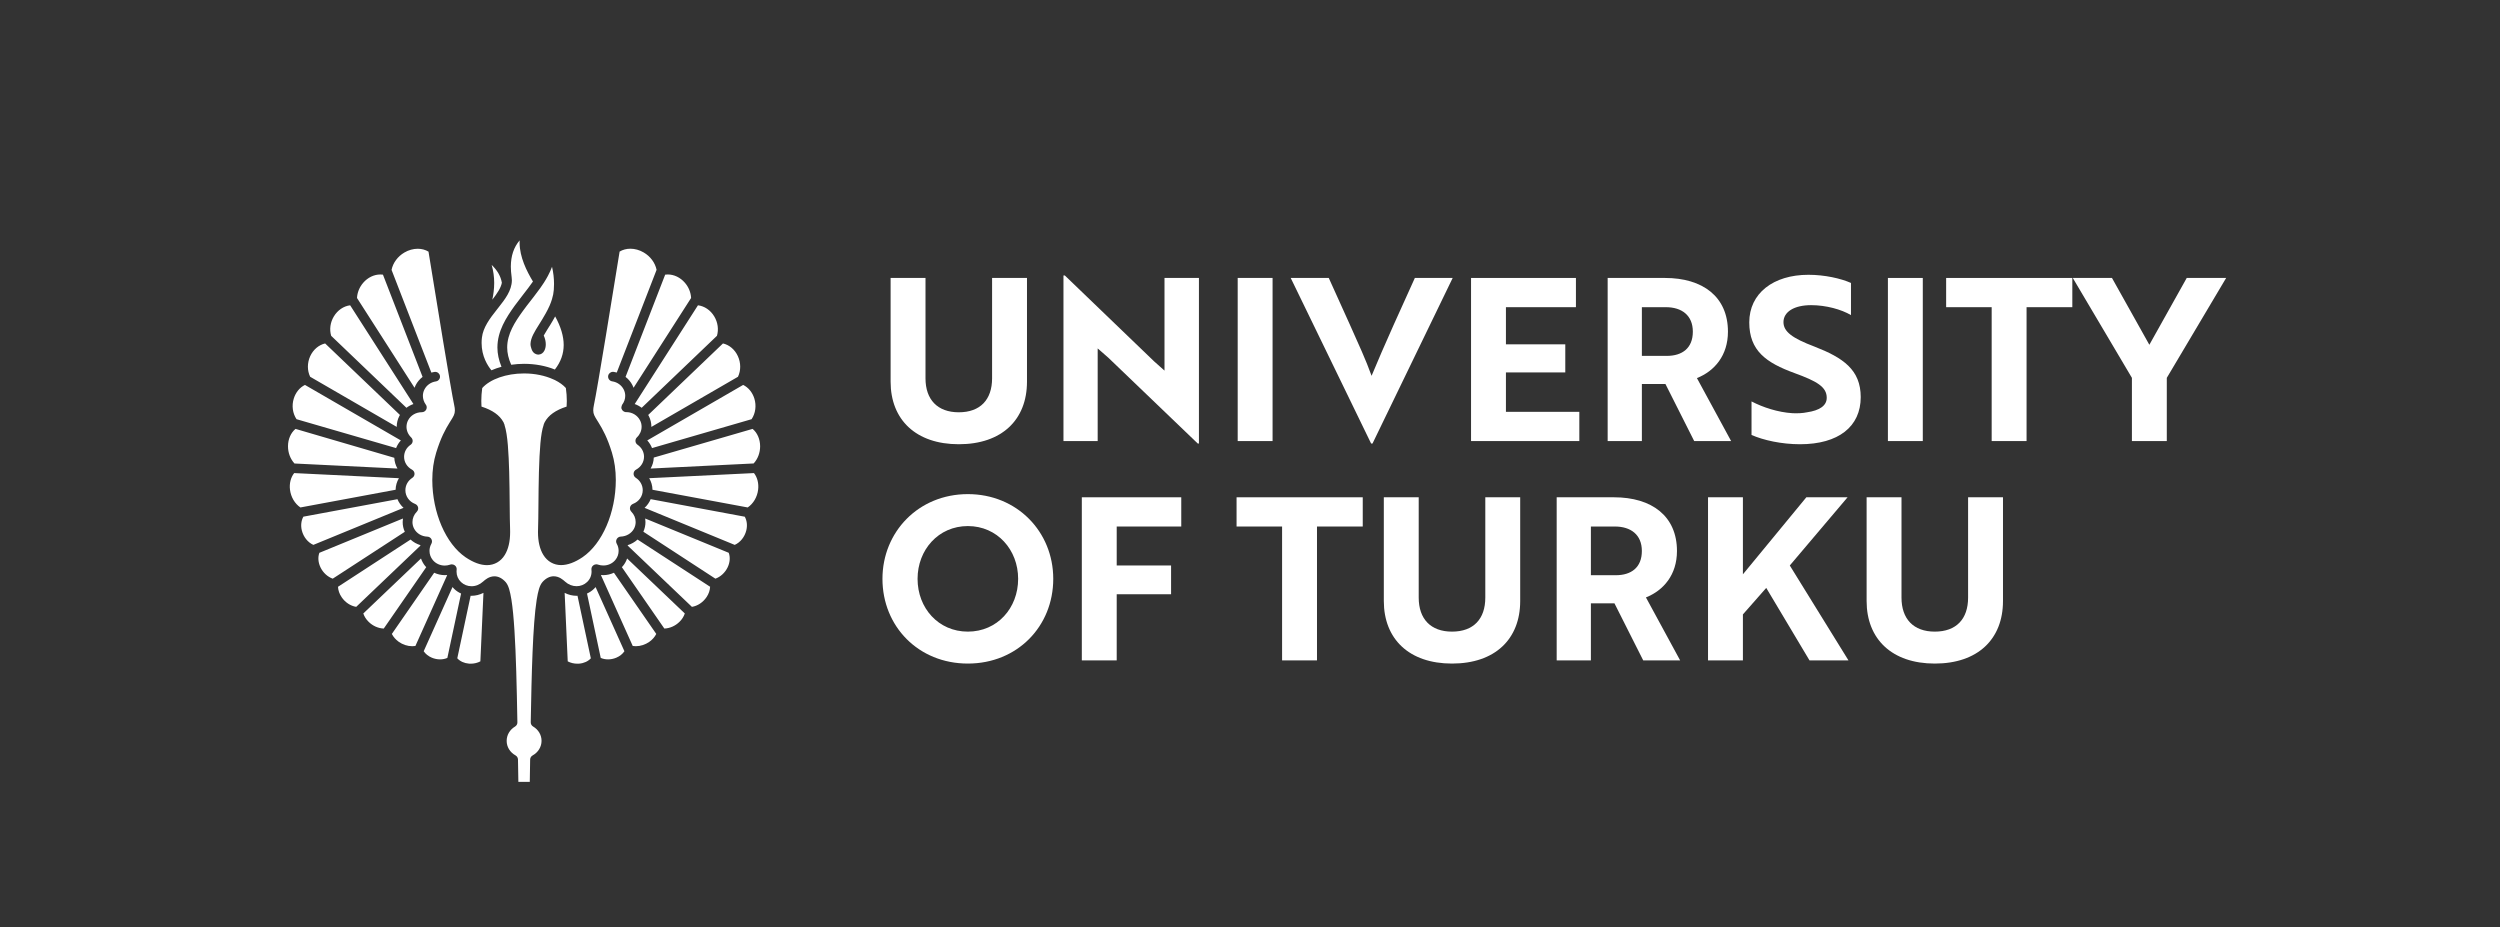 <?xml version="1.0" encoding="UTF-8" standalone="no"?>
<!-- Created with Inkscape (http://www.inkscape.org/) -->

<svg
   version="1.1"
   id="svg2"
   width="529.525"
   height="196.429"
   viewBox="0 0 529.525 196.429"
   sodipodi:docname="UTU_logo_RGB-EN.svg"
   inkscape:version="1.2.2 (732a01da63, 2022-12-09)"
   xmlns:inkscape="http://www.inkscape.org/namespaces/inkscape"
   xmlns:sodipodi="http://sodipodi.sourceforge.net/DTD/sodipodi-0.dtd"
   xmlns="http://www.w3.org/2000/svg"
   xmlns:svg="http://www.w3.org/2000/svg">
  <rect x="0" y="0" width="529.525" height="196.429" fill="#333333" stroke="none"/>
  <defs
     id="defs6">
    <clipPath
       clipPathUnits="userSpaceOnUse"
       id="clipPath18">
      <path
         d="M 0,147.322 H 397.144 V 0 H 0 Z"
         id="path16" />
    </clipPath>
  </defs>
  <sodipodi:namedview
     id="namedview4"
     pagecolor="#ffffff"
     bordercolor="#666666"
     borderopacity="1.0"
     inkscape:showpageshadow="2"
     inkscape:pageopacity="0.0"
     inkscape:pagecheckerboard="0"
     inkscape:deskcolor="#d1d1d1"
     showgrid="false"
     inkscape:zoom="3.1443255"
     inkscape:cx="264.60365"
     inkscape:cy="98.272268"
     inkscape:window-width="3840"
     inkscape:window-height="2066"
     inkscape:window-x="-11"
     inkscape:window-y="10"
     inkscape:window-maximized="1"
     inkscape:current-layer="g10">
    <inkscape:page
       x="0"
       y="0"
       id="page8"
       width="529.525"
       height="196.429" />
  </sodipodi:namedview>
  <g
     id="g10"
     inkscape:groupmode="layer"
     inkscape:label="Page 1"
     transform="matrix(1.333,0,0,-1.333,0,196.429)">
    <g
       id="g12">
      <g
         id="g14"
         clip-path="url(#clipPath18)">
        <g
           id="g20"
           transform="translate(78.227,99.736)">
          <path
             d="m 0,0 c 0.17,0.803 0.299,1.707 0.299,2.667 0,0.962 -0.134,1.92 -0.4,2.857 C 0.79,4.684 1.333,3.739 1.516,2.707 L 1.518,2.7 C 1.373,1.894 0.771,0.992 0,0 m 9.942,-11.096 c -1.459,0.593 -3.146,0.906 -4.898,0.908 -0.692,-0.002 -1.379,-0.052 -2.042,-0.149 -0.424,0.943 -0.639,1.865 -0.639,2.743 0,2.173 1.225,4.047 2.478,5.781 0.404,0.563 0.847,1.131 1.277,1.68 L 6.573,0.453 C 6.926,0.912 7.283,1.379 7.621,1.854 7.816,2.128 8.008,2.407 8.189,2.691 8.42,3.049 8.626,3.398 8.821,3.76 9.089,4.258 9.311,4.744 9.489,5.229 9.7,4.319 9.807,3.405 9.807,2.501 9.807,2.167 9.794,1.86 9.77,1.564 9.735,1.082 9.643,0.613 9.484,0.092 9.383,-0.243 9.26,-0.58 9.105,-0.939 8.907,-1.397 8.672,-1.835 8.49,-2.165 8.313,-2.489 8.127,-2.802 7.94,-3.11 7.761,-3.41 7.581,-3.696 7.407,-3.973 6.706,-5.088 6.102,-6.052 6.067,-7.028 c 0,-0.144 0.015,-0.275 0.047,-0.413 0.133,-0.507 0.312,-1.186 1.161,-1.288 0.481,0.015 0.806,0.244 1.02,0.677 0.135,0.286 0.202,0.608 0.202,0.96 0,0.457 -0.111,0.937 -0.324,1.399 0.306,0.541 0.709,1.178 1.098,1.796 0.224,0.368 0.473,0.787 0.716,1.242 0.901,-1.635 1.357,-3.162 1.355,-4.547 -0.006,-1.414 -0.464,-2.69 -1.4,-3.894 m -10.082,-0.12 c -0.591,0.713 -1.563,2.214 -1.561,4.348 0,0.291 0.017,0.577 0.052,0.854 0.183,1.584 1.233,3.011 2.384,4.455 l 0.233,0.297 C 2.011,0.064 3.09,1.436 3.109,3.082 3.11,3.275 3.098,3.436 3.071,3.59 2.985,4.214 2.943,4.767 2.943,5.271 2.956,6.974 3.404,8.318 4.342,9.429 4.335,9.305 4.333,9.185 4.335,9.067 4.346,6.754 5.452,4.567 6.458,2.889 5.973,2.191 5.444,1.512 4.888,0.796 4.447,0.23 4.003,-0.342 3.576,-0.929 2.178,-2.875 0.813,-4.992 0.811,-7.594 c 0,-0.987 0.217,-2.016 0.646,-3.064 -0.555,-0.149 -1.089,-0.336 -1.597,-0.558 m 22.585,-2.777 c -0.051,0.143 -0.113,0.284 -0.183,0.422 -0.258,0.508 -0.632,0.955 -1.092,1.305 l 6.298,16.248 c 0.136,0.019 0.274,0.029 0.413,0.029 1.006,0 1.997,-0.48 2.72,-1.318 0.595,-0.687 0.943,-1.542 0.986,-2.419 z M -21.5,0.274 c 0.043,0.873 0.392,1.729 0.988,2.419 0.724,0.837 1.717,1.316 2.725,1.316 0.137,0 0.274,-0.009 0.409,-0.027 l 6.299,-16.247 c -0.457,-0.348 -0.832,-0.795 -1.095,-1.304 -0.07,-0.14 -0.132,-0.282 -0.183,-0.426 z m 45.235,-17.449 c -0.339,0.256 -0.714,0.458 -1.108,0.597 l 10.05,15.69 c 1.04,-0.127 1.999,-0.778 2.591,-1.769 0.568,-0.95 0.723,-2.067 0.429,-3.078 z m -49.339,11.437 c -0.301,1.01 -0.148,2.128 0.424,3.08 0.595,0.992 1.554,1.643 2.592,1.77 l 10.054,-15.689 c -0.396,-0.138 -0.768,-0.338 -1.112,-0.598 z m -3.34,-6.506 c -0.479,0.987 -0.478,2.202 0.007,3.269 0.477,1.04 1.356,1.787 2.372,2.026 l 11.89,-11.367 c -0.035,-0.051 -0.069,-0.104 -0.099,-0.163 -0.275,-0.532 -0.414,-1.105 -0.414,-1.707 0,-0.008 0.001,-0.016 0.001,-0.024 z m 54.22,-7.94 c 0,0.596 -0.138,1.169 -0.41,1.705 -0.03,0.059 -0.064,0.111 -0.099,0.162 l 11.885,11.368 c 1.017,-0.233 1.895,-0.98 2.37,-2.026 0.486,-1.059 0.49,-2.273 0.015,-3.27 l -13.762,-7.969 c 0,0.01 0.001,0.02 0.001,0.03 m 0.103,-3.392 c -0.18,0.457 -0.437,0.87 -0.757,1.217 l 15.238,8.82 c 0.83,-0.408 1.472,-1.187 1.775,-2.158 0.353,-1.135 0.19,-2.355 -0.436,-3.289 z m -56.489,4.59 c -0.624,0.935 -0.787,2.155 -0.434,3.288 0.301,0.972 0.943,1.75 1.774,2.159 l 15.239,-8.822 c -0.321,-0.343 -0.578,-0.755 -0.759,-1.215 z m 56.266,-7.842 c 0.309,0.533 0.479,1.125 0.5,1.744 l 15.702,4.558 c 0.745,-0.612 1.189,-1.628 1.198,-2.753 0.002,-1.038 -0.372,-2.031 -1.031,-2.741 z m -56.588,0.802 c -0.663,0.719 -1.038,1.713 -1.033,2.748 0.003,1.116 0.447,2.132 1.196,2.751 l 15.696,-4.591 c 0.028,-0.604 0.202,-1.189 0.504,-1.71 z m 56.884,-4.173 c -0.011,0.653 -0.19,1.275 -0.524,1.837 l 16.65,0.813 c 0.541,-0.693 0.781,-1.646 0.66,-2.64 -0.144,-1.171 -0.759,-2.217 -1.656,-2.822 z m -55.945,-2.812 c -0.894,0.604 -1.51,1.65 -1.656,2.823 -0.122,0.992 0.122,1.945 0.666,2.639 l 16.643,-0.813 c -0.335,-0.562 -0.514,-1.187 -0.526,-1.836 z m 2.059,-5.947 c -0.878,0.391 -1.574,1.258 -1.833,2.294 -0.192,0.779 -0.105,1.551 0.243,2.188 l 14.95,2.778 c 0.216,-0.521 0.549,-0.992 0.969,-1.375 z m 52.628,5.885 c 0.422,0.384 0.755,0.857 0.97,1.38 l 14.955,-2.789 c 0.345,-0.633 0.43,-1.402 0.238,-2.183 -0.258,-1.038 -0.958,-1.905 -1.839,-2.294 z m -0.193,-3.793 c 0.223,0.487 0.336,1.005 0.336,1.541 0,0.185 -0.016,0.372 -0.045,0.559 l 13.275,-5.449 c 0.263,-0.708 0.196,-1.554 -0.189,-2.341 -0.406,-0.828 -1.121,-1.482 -1.931,-1.77 z m -49.357,-7.461 c -0.81,0.289 -1.525,0.94 -1.931,1.766 -0.387,0.79 -0.455,1.636 -0.193,2.343 l 13.281,5.453 c -0.029,-0.185 -0.043,-0.372 -0.043,-0.56 -0.005,-0.535 0.108,-1.057 0.338,-1.554 z m 3.729,-4.478 c -0.907,0.146 -1.767,0.716 -2.322,1.548 -0.348,0.511 -0.542,1.075 -0.571,1.641 l 11.53,7.505 c 0.45,-0.413 0.985,-0.716 1.57,-0.889 -0.008,-0.031 -0.015,-0.063 -0.021,-0.093 z m 43.157,9.715 c -0.007,0.03 -0.013,0.06 -0.02,0.091 0.58,0.172 1.113,0.475 1.569,0.889 l 11.529,-7.502 c -0.025,-0.565 -0.218,-1.13 -0.565,-1.645 -0.563,-0.833 -1.423,-1.403 -2.326,-1.548 z m -38.777,-13.161 c -0.871,0.029 -1.738,0.413 -2.397,1.062 -0.401,0.387 -0.693,0.844 -0.854,1.334 l 9.167,8.736 c 0.145,-0.429 0.369,-0.835 0.659,-1.193 0.056,-0.067 0.115,-0.126 0.176,-0.182 z m 37.832,9.756 c 0.061,0.057 0.119,0.117 0.174,0.183 0.292,0.357 0.516,0.762 0.663,1.193 l 9.166,-8.737 c -0.159,-0.487 -0.45,-0.944 -0.849,-1.331 -0.662,-0.651 -1.532,-1.035 -2.404,-1.064 z m 2.223,-12.562 c -0.168,0 -0.333,0.012 -0.494,0.038 l -5.03,11.207 c -0.005,0.008 -0.009,0.016 -0.013,0.023 0.002,0.015 0.005,0.03 0.007,0.044 0.128,-0.012 0.251,-0.019 0.37,-0.019 0.565,0 1.139,0.131 1.678,0.38 l 6.728,-9.724 c -0.234,-0.468 -0.604,-0.893 -1.08,-1.237 -0.642,-0.459 -1.412,-0.712 -2.166,-0.712 m -35.528,-10e-4 c -0.753,0 -1.521,0.253 -2.164,0.714 -0.474,0.343 -0.845,0.767 -1.079,1.236 l 6.727,9.723 c 0.539,-0.248 1.113,-0.379 1.674,-0.379 0.129,0 0.252,0.006 0.372,0.017 0.002,-0.016 0.004,-0.031 0.007,-0.046 -0.006,-0.014 -5.037,-11.226 -5.037,-11.226 -0.162,-0.026 -0.33,-0.039 -0.5,-0.039 m 4.418,-2.091 c -0.438,0 -0.889,0.092 -1.302,0.265 -0.551,0.23 -1.005,0.592 -1.297,1.03 l 4.575,10.195 c 0.088,-0.107 0.179,-0.204 0.273,-0.294 0.317,-0.305 0.684,-0.552 1.093,-0.734 l -2.181,-10.226 c -0.343,-0.155 -0.742,-0.236 -1.161,-0.236 m 26.693,0 c -0.419,0 -0.818,0.081 -1.162,0.236 l -2.18,10.227 c 0.417,0.187 0.785,0.434 1.096,0.737 0.093,0.087 0.183,0.182 0.269,0.287 l 4.579,-10.192 c -0.292,-0.438 -0.747,-0.8 -1.295,-1.029 -0.416,-0.174 -0.869,-0.266 -1.307,-0.266 m -21.824,-0.685 c -0.09,0 -0.182,0.002 -0.275,0.01 -0.754,0.06 -1.422,0.368 -1.856,0.85 l 2.119,9.936 c 0.047,-0.003 0.093,-0.006 0.141,-0.006 0.644,0 1.3,0.164 1.898,0.468 l -0.49,-10.886 c -0.452,-0.241 -0.991,-0.372 -1.537,-0.372 m 16.954,0 c -0.552,0 -1.08,0.128 -1.537,0.372 l -0.49,10.884 c 0.598,-0.306 1.243,-0.466 1.897,-0.466 0.049,0 0.097,0.003 0.145,0.007 l 2.119,-9.942 c -0.434,-0.479 -1.102,-0.785 -1.859,-0.845 -0.092,-0.008 -0.184,-0.01 -0.275,-0.01 m -9.38,-18.776 -0.062,3.558 c -0.006,0.265 -0.154,0.511 -0.387,0.645 -0.885,0.491 -1.411,1.353 -1.411,2.308 0,0.931 0.496,1.781 1.328,2.276 0.239,0.141 0.383,0.396 0.376,0.666 -0.106,6.006 -0.226,10.774 -0.462,14.517 -0.13,2.105 -0.289,3.725 -0.482,4.952 -0.241,1.432 -0.449,2.259 -0.916,2.818 -0.542,0.607 -1.161,0.925 -1.796,0.925 -0.866,-0.017 -1.45,-0.533 -1.8,-0.842 -0.529,-0.483 -1.17,-0.736 -1.833,-0.736 -0.628,0 -1.219,0.235 -1.668,0.663 -0.46,0.436 -0.713,1.027 -0.713,1.663 0,0.099 0.008,0.198 0.019,0.297 0.034,0.27 -0.078,0.539 -0.296,0.697 -0.138,0.101 -0.308,0.157 -0.477,0.157 -0.093,0 -0.183,-0.017 -0.268,-0.048 -0.284,-0.097 -0.574,-0.147 -0.855,-0.147 -0.751,0.006 -1.444,0.327 -1.899,0.882 -0.341,0.418 -0.521,0.92 -0.521,1.454 0,0.396 0.103,0.786 0.299,1.129 0.132,0.239 0.128,0.52 -0.005,0.755 -0.132,0.23 -0.384,0.376 -0.657,0.38 -0.877,0.029 -1.675,0.508 -2.074,1.249 -0.182,0.331 -0.272,0.69 -0.272,1.067 0,0.605 0.251,1.202 0.688,1.64 0.186,0.189 0.263,0.449 0.208,0.697 -0.062,0.253 -0.235,0.448 -0.474,0.543 -0.943,0.364 -1.548,1.22 -1.544,2.18 0,0.791 0.411,1.521 1.097,1.963 0.233,0.146 0.372,0.409 0.354,0.67 -0.006,0.256 -0.159,0.504 -0.399,0.633 -0.788,0.429 -1.259,1.193 -1.259,2.046 0.005,0.765 0.381,1.458 1.031,1.904 0.183,0.118 0.31,0.33 0.331,0.563 0.016,0.227 -0.071,0.447 -0.238,0.609 -0.471,0.444 -0.741,1.059 -0.741,1.691 0.003,0.363 0.086,0.707 0.246,1.017 0.411,0.802 1.251,1.299 2.197,1.299 0.286,0 0.548,0.158 0.686,0.411 0.138,0.266 0.112,0.581 -0.066,0.805 -0.293,0.404 -0.459,0.897 -0.459,1.379 0,0.354 0.083,0.697 0.247,1.019 0.351,0.685 1.03,1.164 1.814,1.278 0.206,0.029 0.394,0.142 0.516,0.31 0.12,0.165 0.169,0.364 0.135,0.562 -0.053,0.37 -0.373,0.645 -0.761,0.645 -0.041,0 -0.083,-0.004 -0.126,-0.011 -0.153,-0.022 -0.314,-0.056 -0.48,-0.102 l -6.323,16.32 c 0.222,1.114 0.98,2.141 2.042,2.761 0.666,0.389 1.399,0.595 2.115,0.595 0.63,0 1.22,-0.159 1.714,-0.459 l 0.162,-0.997 c 1.023,-6.308 3.418,-21.077 3.918,-23.372 0.075,-0.328 0.112,-0.617 0.112,-0.862 -0.003,-0.597 -0.22,-0.942 -0.696,-1.697 l -0.133,-0.212 c -0.683,-1.094 -1.414,-2.433 -2.146,-4.807 -0.408,-1.326 -0.615,-2.79 -0.615,-4.354 0.015,-5.181 2.139,-10.107 5.285,-12.259 1.256,-0.843 2.37,-1.252 3.408,-1.252 1.174,0 2.194,0.587 2.82,1.61 0.567,0.914 0.855,2.137 0.855,3.634 0,0.148 0,0.292 -0.006,0.446 -0.038,0.988 -0.05,2.358 -0.064,3.944 -0.014,1.598 -0.03,3.409 -0.077,5.143 -0.091,2.935 -0.224,5.925 -0.744,7.484 l 0.005,0.025 -0.054,0.139 c -0.026,0.065 -0.057,0.139 -0.092,0.213 v 0.047 l -0.036,0.038 c -0.589,1.097 -1.73,1.906 -3.482,2.47 -0.019,0.298 -0.03,0.595 -0.03,0.886 0,0.657 0.049,1.349 0.146,2.058 1.253,1.412 3.834,2.321 6.613,2.321 h 0.077 c 1.662,0 3.31,-0.339 4.641,-0.954 0.067,-0.045 0.146,-0.08 0.234,-0.104 0.714,-0.355 1.309,-0.788 1.727,-1.257 0.099,-0.692 0.151,-1.402 0.151,-2.06 0,-0.273 -0.012,-0.572 -0.034,-0.89 -1.752,-0.565 -2.891,-1.377 -3.479,-2.475 L 8.31,-19.482 8.301,-19.515 C 8.27,-19.566 8.228,-19.664 8.185,-19.771 8.17,-19.809 8.161,-19.85 8.157,-19.895 7.678,-21.275 7.514,-23.791 7.406,-27.391 7.358,-29.13 7.343,-30.944 7.33,-32.545 c -0.014,-1.583 -0.025,-2.95 -0.063,-3.939 -0.006,-0.146 -0.01,-0.293 -0.01,-0.435 0,-1.502 0.289,-2.728 0.858,-3.643 0.625,-1.02 1.649,-1.607 2.807,-1.607 1.046,0.004 2.188,0.425 3.414,1.252 3.152,2.153 5.276,7.079 5.288,12.258 0,1.561 -0.207,3.026 -0.614,4.354 -0.719,2.347 -1.457,3.698 -2.147,4.807 l -0.147,0.235 c -0.466,0.744 -0.678,1.084 -0.678,1.675 0,0.229 0.035,0.51 0.108,0.861 0.529,2.414 3.186,18.838 4.059,24.236 l 0.022,0.134 c 0.494,0.3 1.083,0.459 1.714,0.459 0.717,0 1.448,-0.206 2.113,-0.595 1.059,-0.613 1.82,-1.64 2.049,-2.76 l -6.327,-16.321 c -0.164,0.046 -0.323,0.081 -0.482,0.105 -0.04,0.006 -0.08,0.009 -0.119,0.009 -0.388,0 -0.71,-0.274 -0.768,-0.65 -0.03,-0.199 0.023,-0.405 0.145,-0.567 0.125,-0.166 0.308,-0.272 0.516,-0.299 0.776,-0.116 1.454,-0.596 1.808,-1.281 0.163,-0.32 0.246,-0.662 0.246,-1.015 0,-0.486 -0.166,-0.977 -0.467,-1.383 l -0.062,-0.084 v -0.05 c -0.066,-0.164 -0.093,-0.289 -0.085,-0.395 l -0.011,-0.017 0.051,-0.147 c 0.093,-0.272 0.335,-0.468 0.633,-0.514 l 0.093,-0.008 c 0.007,0 0.043,0 0.092,0.006 0.883,-0.018 1.706,-0.517 2.107,-1.304 0.168,-0.315 0.251,-0.655 0.251,-1.016 0,-0.633 -0.27,-1.247 -0.74,-1.684 -0.171,-0.16 -0.255,-0.385 -0.235,-0.618 0.014,-0.219 0.133,-0.426 0.326,-0.56 0.642,-0.441 1.017,-1.119 1.034,-1.865 l -0.001,-0.042 c 0,-0.839 -0.481,-1.622 -1.255,-2.043 -0.238,-0.121 -0.395,-0.369 -0.403,-0.643 -0.013,-0.264 0.124,-0.522 0.358,-0.666 0.679,-0.433 1.09,-1.163 1.095,-1.951 v -0.008 c 0,-0.964 -0.604,-1.819 -1.542,-2.177 -0.252,-0.104 -0.423,-0.303 -0.475,-0.55 -0.055,-0.244 0.021,-0.502 0.202,-0.69 0.447,-0.446 0.69,-1.028 0.69,-1.644 0,-0.379 -0.09,-0.738 -0.266,-1.069 -0.4,-0.733 -1.2,-1.212 -2.088,-1.247 -0.26,-0.004 -0.509,-0.148 -0.645,-0.377 -0.136,-0.236 -0.14,-0.517 -0.01,-0.753 0.199,-0.344 0.302,-0.733 0.302,-1.134 0,-0.532 -0.179,-1.034 -0.521,-1.451 -0.46,-0.559 -1.154,-0.878 -1.902,-0.878 -0.293,0 -0.584,0.047 -0.863,0.143 -0.075,0.029 -0.166,0.046 -0.26,0.046 -0.171,0 -0.339,-0.057 -0.474,-0.162 -0.211,-0.153 -0.328,-0.418 -0.3,-0.686 0.015,-0.108 0.02,-0.208 0.02,-0.304 0,-0.641 -0.251,-1.231 -0.709,-1.661 -0.451,-0.43 -1.044,-0.665 -1.671,-0.665 -0.662,0 -1.304,0.253 -1.805,0.711 -0.383,0.339 -0.967,0.855 -1.824,0.866 -0.639,10e-4 -1.258,-0.317 -1.793,-0.917 -0.473,-0.566 -0.687,-1.428 -0.919,-2.821 -0.622,-3.948 -0.808,-11.78 -0.944,-19.465 -0.003,-0.278 0.136,-0.527 0.375,-0.67 0.842,-0.494 1.343,-1.346 1.343,-2.28 0,-0.949 -0.541,-1.835 -1.413,-2.31 -0.243,-0.134 -0.396,-0.385 -0.399,-0.656 L 5.954,-76.61 Z"
             style="fill:#ffffff;fill-opacity:1;fill-rule:nonzero;stroke:none"
             id="path22" />
        </g>
        <g
           id="g24"
           transform="translate(163.185,86.706)">
          <path
             d="m 0,0 c 0,-6.047 -3.996,-9.935 -10.835,-9.935 -6.803,0 -10.835,3.888 -10.835,9.935 v 16.486 h 5.544 V 0.54 c 0,-3.384 1.907,-5.399 5.291,-5.399 3.42,0 5.291,2.015 5.291,5.399 V 16.486 H 0 Z"
             style="fill:#ffffff;fill-opacity:1;fill-rule:nonzero;stroke:none"
             id="path26" />
        </g>
        <g
           id="g28"
           transform="translate(190.328,76.878)">
          <path
             d="m 0,0 -14.219,13.643 -1.691,1.475 V 0.396 h -5.436 v 26.313 h 0.216 L -6.947,13.066 -5.292,11.591 V 26.313 H 0.18 L 0.18,0 Z"
             style="fill:#ffffff;fill-opacity:1;fill-rule:nonzero;stroke:none"
             id="path30" />
        </g>
        <path
           d="m 196.666,103.192 h 5.543 V 77.275 h -5.543 z"
           style="fill:#ffffff;fill-opacity:1;fill-rule:nonzero;stroke:none"
           id="path32" />
        <g
           id="g34"
           transform="translate(218.085,76.878)">
          <path
             d="m 0,0 h -0.216 l -12.778,26.313 h 6.047 l 3.384,-7.487 c 1.332,-2.988 2.519,-5.544 3.419,-8.063 0.756,1.836 2.339,5.508 3.492,8.063 l 3.383,7.487 h 6.011 z"
             style="fill:#ffffff;fill-opacity:1;fill-rule:nonzero;stroke:none"
             id="path36" />
        </g>
        <g
           id="g38"
           transform="translate(233.745,77.275)">
          <path
             d="M 0,0 V 25.917 H 16.666 V 21.273 H 5.543 V 15.37 h 9.432 V 10.906 H 5.543 V 4.644 h 11.663 l 0,-4.644 z"
             style="fill:#ffffff;fill-opacity:1;fill-rule:nonzero;stroke:none"
             id="path40" />
        </g>
        <g
           id="g42"
           transform="translate(260.889,98.548)">
          <path
             d="m 0,0 v -7.739 h 3.959 c 2.448,0 4.14,1.223 4.14,3.851 C 8.099,-1.296 6.335,0 3.815,0 Z m 3.671,4.644 c 6.012,0 10.007,-2.989 10.007,-8.532 0,-3.779 -2.123,-6.263 -4.931,-7.379 l 5.435,-10.006 H 8.314 l -4.571,9.07 H 0 v -9.07 H -5.436 V 4.644 Z"
             style="fill:#ffffff;fill-opacity:1;fill-rule:nonzero;stroke:none"
             id="path44" />
        </g>
        <g
           id="g46"
           transform="translate(278.313,78.246)">
          <path
             d="M 0,0 V 5.327 C 1.8,4.392 4.175,3.6 6.515,3.455 c 0.828,-0.035 1.62,0 2.303,0.145 1.98,0.288 3.132,1.044 3.132,2.303 0,1.728 -1.548,2.628 -5.111,3.924 -4.535,1.655 -7.199,3.564 -7.199,8.063 0,4.607 3.815,7.559 9.394,7.559 2.592,0 5.148,-0.576 6.768,-1.296 v -5.111 c -1.512,0.899 -3.96,1.583 -6.335,1.583 -2.664,0 -4.392,-1.044 -4.392,-2.699 0,-1.512 1.404,-2.556 4.932,-3.888 4.535,-1.764 7.343,-3.672 7.343,-8.027 0,-4.679 -3.528,-7.487 -9.647,-7.487 C 4.751,-1.476 1.871,-0.828 0,0"
             style="fill:#ffffff;fill-opacity:1;fill-rule:nonzero;stroke:none"
             id="path48" />
        </g>
        <path
           d="m 299.983,103.192 h 5.543 V 77.275 h -5.543 z"
           style="fill:#ffffff;fill-opacity:1;fill-rule:nonzero;stroke:none"
           id="path50" />
        <g
           id="g52"
           transform="translate(322.015,98.548)">
          <path
             d="M 0,0 V -21.273 H -5.544 V 0 h -7.234 V 4.644 H 7.271 L 7.271,0 Z"
             style="fill:#ffffff;fill-opacity:1;fill-rule:nonzero;stroke:none"
             id="path54" />
        </g>
        <g
           id="g56"
           transform="translate(335.587,103.192)">
          <path
             d="M 0,0 5.939,-10.619 11.879,0 h 6.263 L 8.711,-15.874 V -25.917 H 3.168 v 10.043 L -6.228,0 Z"
             style="fill:#ffffff;fill-opacity:1;fill-rule:nonzero;stroke:none"
             id="path58" />
        </g>
        <g
           id="g60"
           transform="translate(153.789,46.995)">
          <path
             d="m 0,0 c 4.68,0 7.991,3.743 7.991,8.387 0,4.607 -3.311,8.386 -7.991,8.386 -4.679,0 -7.99,-3.779 -7.99,-8.386 C -7.99,3.743 -4.679,0 0,0 M 0,21.85 C 7.812,21.85 13.57,15.874 13.57,8.387 13.57,0.828 7.848,-5.075 0,-5.075 c -7.847,0 -13.569,5.903 -13.569,13.462 0,7.451 5.722,13.463 13.569,13.463"
             style="fill:#ffffff;fill-opacity:1;fill-rule:nonzero;stroke:none"
             id="path62" />
        </g>
        <g
           id="g64"
           transform="translate(177.441,63.697)">
          <path
             d="m 0,0 v -6.191 h 8.64 v -4.572 H 0 v -10.51 H -5.543 V 4.644 H 10.259 V 0 Z"
             style="fill:#ffffff;fill-opacity:1;fill-rule:nonzero;stroke:none"
             id="path66" />
        </g>
        <g
           id="g68"
           transform="translate(209.265,63.697)">
          <path
             d="M 0,0 V -21.273 H -5.544 V 0 h -7.234 V 4.644 H 7.271 L 7.271,0 Z"
             style="fill:#ffffff;fill-opacity:1;fill-rule:nonzero;stroke:none"
             id="path70" />
        </g>
        <g
           id="g72"
           transform="translate(241.555,51.854)">
          <path
             d="m 0,0 c 0,-6.047 -3.996,-9.935 -10.835,-9.935 -6.803,0 -10.835,3.888 -10.835,9.935 v 16.486 h 5.544 V 0.54 c 0,-3.384 1.907,-5.399 5.291,-5.399 3.42,0 5.291,2.015 5.291,5.399 V 16.486 H 0 Z"
             style="fill:#ffffff;fill-opacity:1;fill-rule:nonzero;stroke:none"
             id="path74" />
        </g>
        <g
           id="g76"
           transform="translate(252.788,63.697)">
          <path
             d="m 0,0 v -7.739 h 3.959 c 2.448,0 4.14,1.223 4.14,3.851 C 8.099,-1.296 6.335,0 3.815,0 Z m 3.671,4.644 c 6.012,0 10.007,-2.989 10.007,-8.532 0,-3.779 -2.123,-6.263 -4.931,-7.379 l 5.435,-10.006 H 8.314 l -4.571,9.07 H 0 v -9.07 H -5.436 V 4.644 Z"
             style="fill:#ffffff;fill-opacity:1;fill-rule:nonzero;stroke:none"
             id="path78" />
        </g>
        <g
           id="g80"
           transform="translate(276.943,56.101)">
          <path
             d="M 0,0 10.079,12.239 H 16.63 L 7.451,1.404 16.774,-13.678 H 10.583 L 3.708,-2.159 0,-6.371 v -7.307 H -5.543 V 12.239 H 0 Z"
             style="fill:#ffffff;fill-opacity:1;fill-rule:nonzero;stroke:none"
             id="path82" />
        </g>
        <g
           id="g84"
           transform="translate(318.269,51.854)">
          <path
             d="m 0,0 c 0,-6.047 -3.996,-9.935 -10.835,-9.935 -6.803,0 -10.835,3.888 -10.835,9.935 v 16.486 h 5.544 V 0.54 c 0,-3.384 1.907,-5.399 5.291,-5.399 3.42,0 5.291,2.015 5.291,5.399 V 16.486 H 0 Z"
             style="fill:#ffffff;fill-opacity:1;fill-rule:nonzero;stroke:none"
             id="path86" />
        </g>
      </g>
    </g>
  </g>
</svg>
